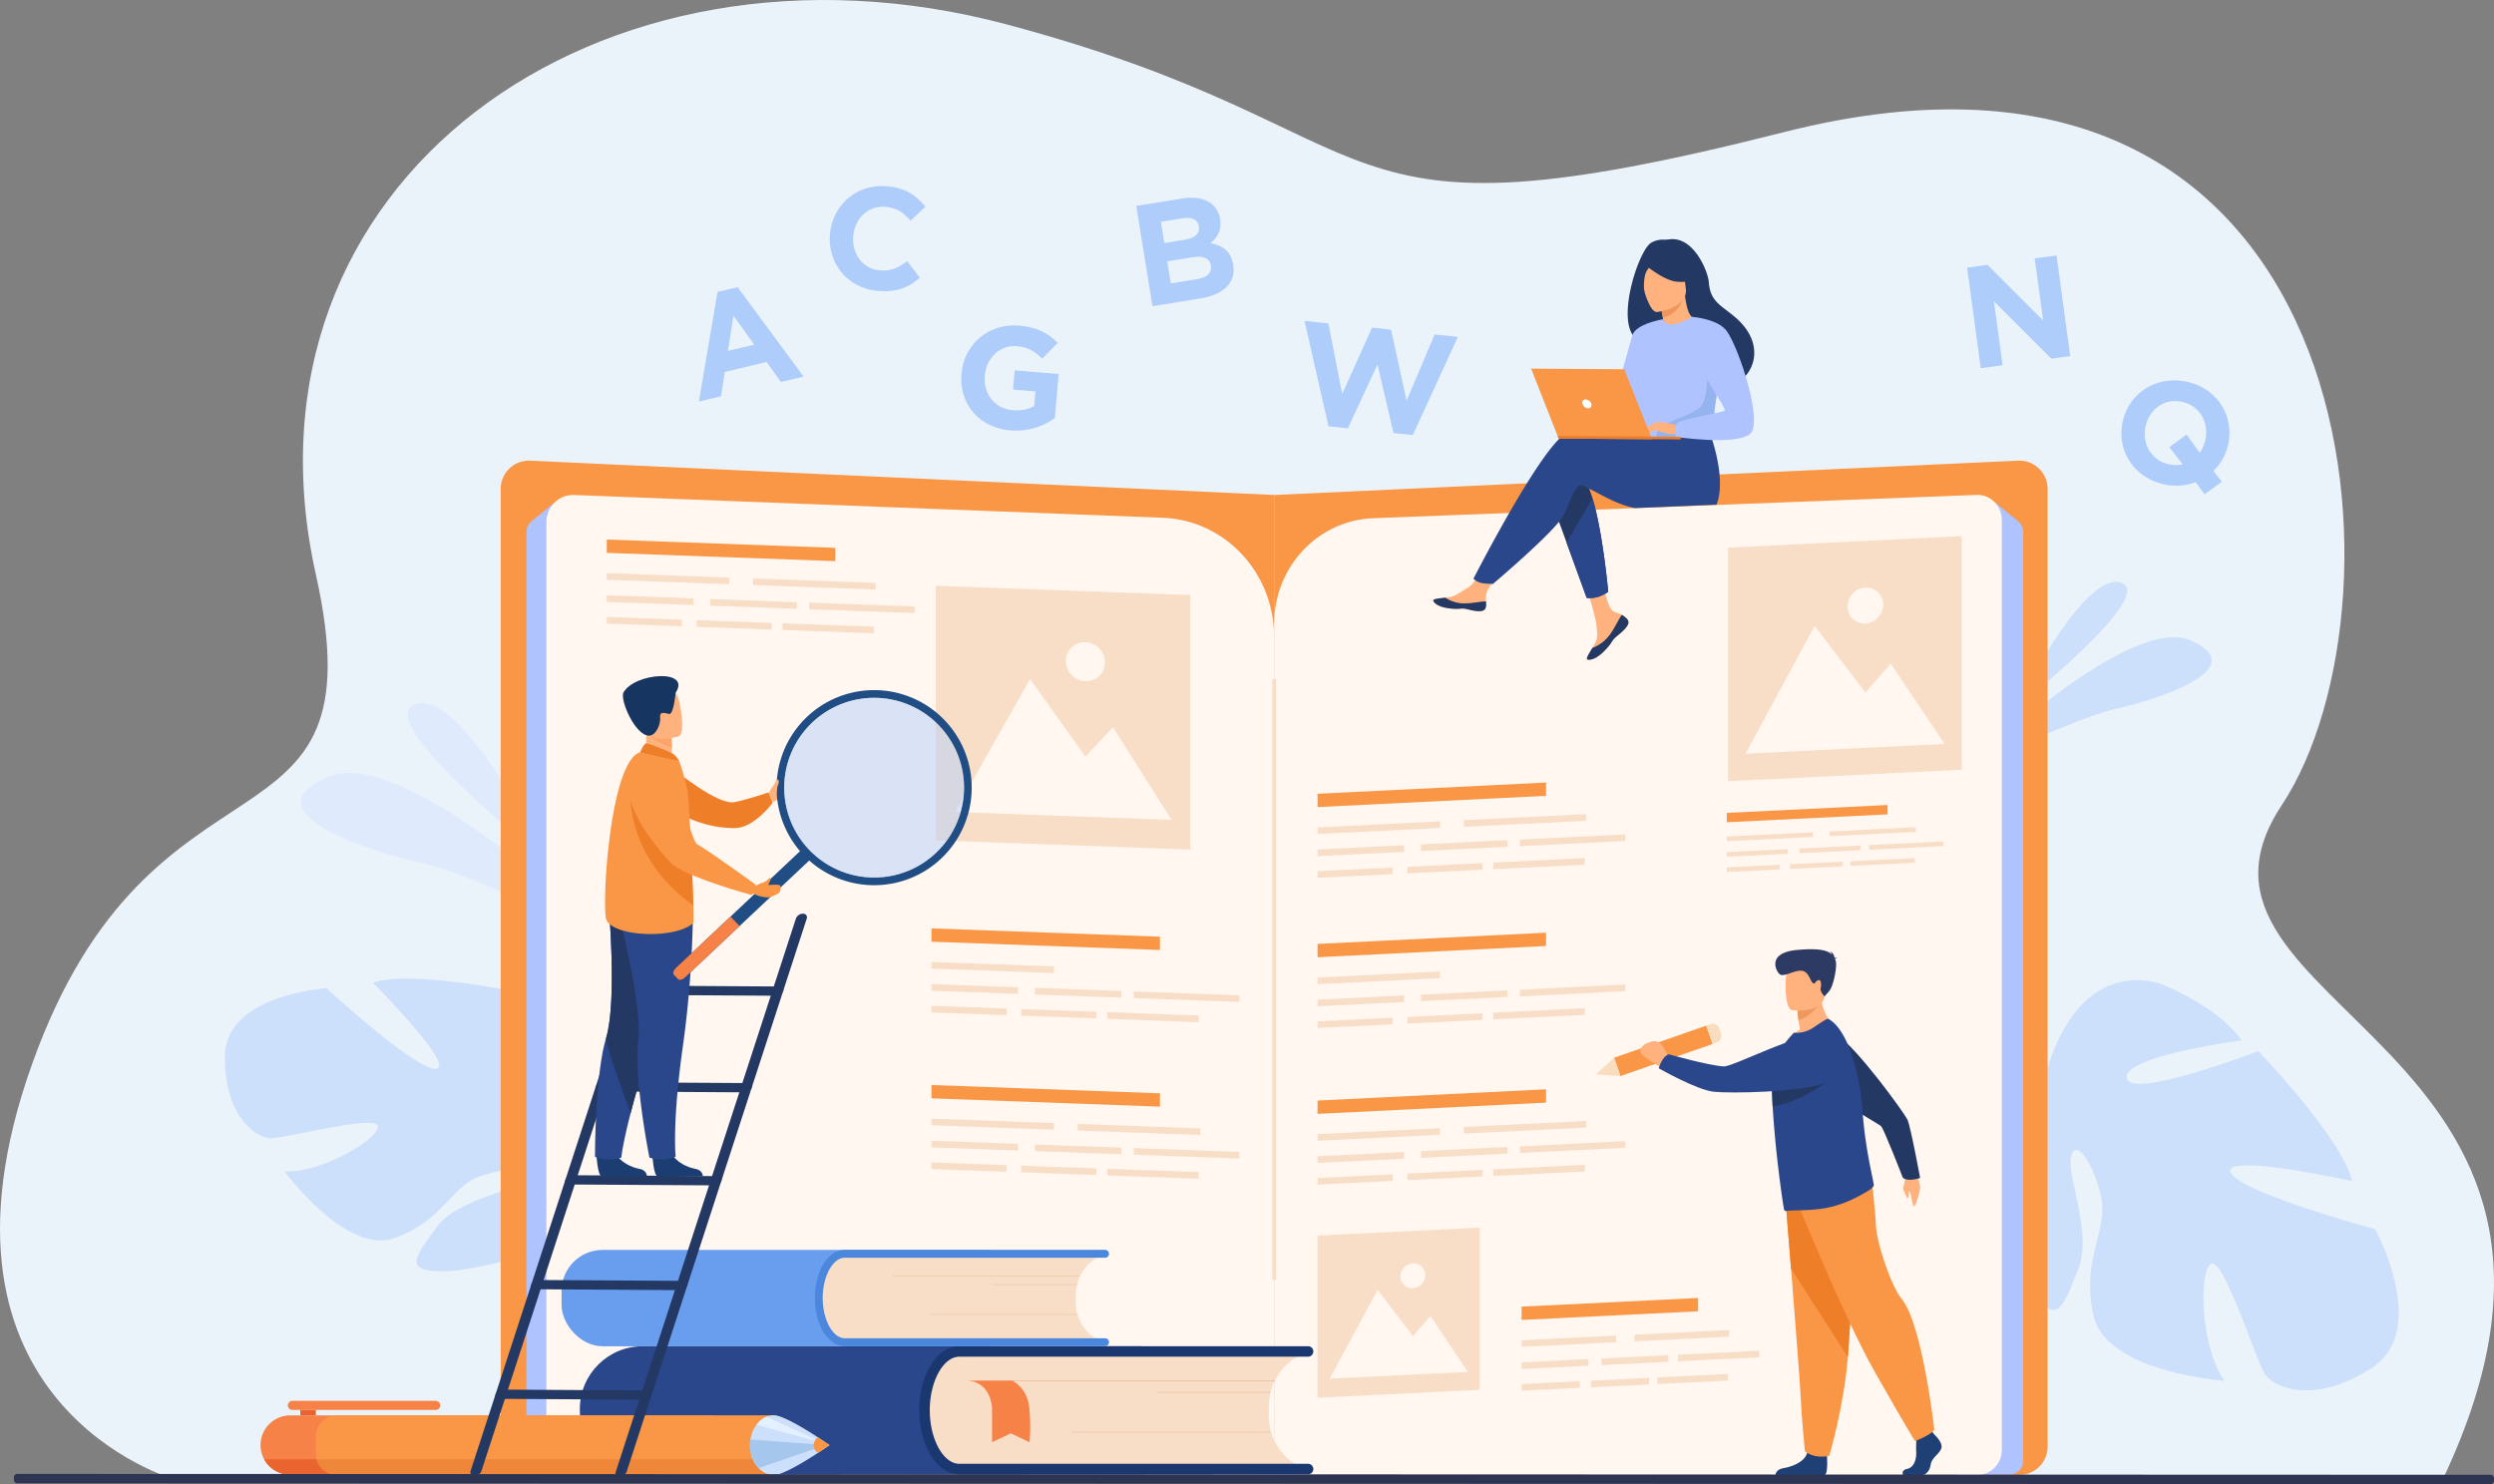 <svg id="_лой_1" data-name="‘лой_1" xmlns="http://www.w3.org/2000/svg" viewBox="0 0 2815.91 1676.18"><rect x="0" y="0" width="2815.91" height="1676.18" fill="#808080" stroke="none"/><defs><style>.cls-1{fill:#ebf3fa;}.cls-2{fill:#cde0fb;}.cls-3{fill:#dfebfd;}.cls-4{fill:#f99746;}.cls-5{fill:#aec3ff;}.cls-6{fill:#fff7f0;}.cls-7{fill:#f9dec7;}.cls-8{fill:#ffb27d;}.cls-9{fill:#233862;}.cls-10{fill:#2b478b;}.cls-11{fill:#ed975d;}.cls-12{fill:#95b3ef;}.cls-13{fill:#ed7d2b;}.cls-14{fill:#fff;}.cls-15{fill:#1b3770;}.cls-16{fill:#e8c2a3;}.cls-17{fill:#f78248;}.cls-18{fill:#699dee;}.cls-19{fill:#4b87dd;}.cls-20{fill:#f9ddbf;}.cls-21{fill:#1f4075;}.cls-22{fill:#ef7e29;}.cls-23{fill:#ed985f;}.cls-24{fill:#2c3a64;}.cls-25{fill:#afcdfb;}.cls-26{fill:#ea642f;}.cls-27{fill:#ef873a;}.cls-28{fill:#a6c7ed;}.cls-29{fill:#e3f0ff;}.cls-30{fill:#1c3d72;}.cls-31{fill:#fca56b;}.cls-32{fill:#163560;}.cls-33{fill:#1f4d84;}.cls-34{opacity:0.5;}.cls-35{fill:#b3cff9;}.cls-36{fill:#2e3552;}</style></defs><path class="cls-1" d="M372.25,1818.62s-297.42-83.85-161-467.8S607,1132.51,532.06,796.72C433.21,353.94,851.8,52.83,1312,175.47s336.86,259,877.67,121.67c659.3-167.35,714.91,528.91,562,760.18s417.4,264.62,181.84,761.3Z" transform="translate(-175.43 -147.92)"/><path class="cls-2" d="M2451.25,947.59s76.2-155.38,118.82-141.59S2451.25,947.59,2451.25,947.59Z" transform="translate(-175.43 -147.92)"/><path class="cls-2" d="M2396.44,1017.88S2579,839,2649.93,871.58s-43.24,67.63-86.79,77.16S2396.44,1017.88,2396.44,1017.88Z" transform="translate(-175.43 -147.92)"/><path class="cls-2" d="M2853.92,1692.36c65.21-42.84,3.27-156.28,3.27-156.28s-152.12-40.95-162.92-63.82,136.89,9.61,136.89,9.61c-10.68-47.68-105.94-146.89-105.94-146.89s-143.67,55.34-148.5,30.51S2706.43,1323,2706.43,1323c-28.08-40.32-93.95-65-93.95-65-102.09-24.32-128.05,108-128.05,108s-50.2,18.11-118.61,5.86h0s-13.05-3.55-33.66-4.75l4,12.2c3.6-.08,7.12,0,10.55.2a.07.07,0,0,1,.06,0h.15c2.16.22,5.23.54,9,1h0c8.52,1.33,14.73,2.08,19.14,2.4h0c26.55,3.66,61.65,10,71.42,18.64a25.2,25.2,0,0,1,4.74-4.45l-4.74,4.45c-37.88,35.53-11.13,142.34,19.86,196.57s39.08,23.52,55.43-16.51-12.16-103.34-8.08-126.14,23.81,2.1,33.53,41.84-22.68,71.83-8.12,136.41,148,73.67,148,73.67c-27.59-38.84-29.15-124.19-15.22-132.05s50.07,107.42,60.41,123.84S2788.71,1735.2,2853.92,1692.36Z" transform="translate(-175.43 -147.92)"/><path class="cls-3" d="M794.45,1121.63s-96.12-196-149.87-178.58S794.45,1121.63,794.45,1121.63Z" transform="translate(-175.43 -147.92)"/><path class="cls-3" d="M863.57,1210.3S633.33,984.62,543.86,1025.77s54.54,85.29,109.46,97.31S863.57,1210.3,863.57,1210.3Z" transform="translate(-175.43 -147.92)"/><path class="cls-2" d="M429.48,1339.86C430.66,1271.29,544,1264,544,1264s101.9,93.76,124,91-71.47-97.17-71.47-97.17c40.44-14.48,158.91,9.67,158.91,9.67s26.39,132.74,47.11,124.66-29.37-116.33-29.37-116.33c43.16,1.91,92.41,39.26,92.41,39.26,66,64.41-20.08,145.88-20.08,145.88s10.14,45.8,51.38,90.86h0s8.76,8,19.34,22.77l-10.94,2.76c-1.63-2.7-3.33-5.29-5.11-7.74l0,0a.76.76,0,0,1-.08-.11c-1.18-1.5-2.86-3.63-4.94-6.22h0c-5-5.7-8.47-10-10.78-13.09l0,0c-15.19-18-147.91,30.85-202.76,33.31s-35.83-18-13.78-48.94,82.48-39.51,97.5-53.26-12.74-16.7-46.84-5.25-42.7,50.61-97.51,70.13-124.26-75.32-124.26-75.32c41.81,2.25,106-36.69,105.25-50.74s-103.33,13.28-120.39,13.32S428.29,1408.43,429.48,1339.86Z" transform="translate(-175.43 -147.92)"/><path class="cls-4" d="M1582.19,1813.67H772.58a31.88,31.88,0,0,1-31.84-31.93V700.1a31.89,31.89,0,0,1,33-31.91L1614,706.94v1074.8A31.88,31.88,0,0,1,1582.19,1813.67Z" transform="translate(-175.43 -147.92)"/><path class="cls-4" d="M1645.88,1813.67h809.6a31.89,31.89,0,0,0,31.85-31.93V700.1a31.9,31.9,0,0,0-33-31.91L1614,706.94v1074.8A31.89,31.89,0,0,0,1645.88,1813.67Z" transform="translate(-175.43 -147.92)"/><path class="cls-5" d="M802,715.11l-26.25,21.33a16,16,0,0,0-5.87,12.44V1797.5a15.71,15.71,0,0,0,15.53,15.89H850.8a15.73,15.73,0,0,0,15.5-16.85Z" transform="translate(-175.43 -147.92)"/><path class="cls-5" d="M2427.62,715.11l26.25,21.33a16,16,0,0,1,5.88,12.44V1797.5a15.71,15.71,0,0,1-15.53,15.89h-65.36a15.74,15.74,0,0,1-15.5-16.85Z" transform="translate(-175.43 -147.92)"/><path class="cls-6" d="M1584.07,1813.67H822.33c-16.54,0-30-13.81-30-30.85V737.8c0-17.5,14.11-31.49,31.09-30.83l664.89,25.69C1558.51,735.37,1614,794.73,1614,867v915.8C1614,1799.86,1600.62,1813.67,1584.07,1813.67Z" transform="translate(-175.43 -147.92)"/><path class="cls-6" d="M1641.53,1813.67h766.66c15.19,0,27.5-12.67,27.5-28.31V735.16c0-16-13-28.89-28.53-28.29L1725.6,733.21c-62.28,2.41-111.57,55.1-111.57,119.27v932.88C1614,1801,1626.34,1813.67,1641.53,1813.67Z" transform="translate(-175.43 -147.92)"/><rect class="cls-7" x="1436.54" y="767.02" width="4.13" height="678.56"/><path class="cls-8" d="M2012.69,847.21a5.45,5.45,0,0,1,.94,5.85s0,0,0,0c-1.44,3.89-6.12,8.2-11.57,12.51-.69.56-1.31,1.06-1.85,1.52l-.42.37-.32.29c-5.07,4.61-3.18,5.69-12.32,15.07-10.41,10.68-17.53,10.82-19.55,9.83-1.7-.85,1.82-6.53,5.72-12.91.19-.31.37-.62.57-.93.52-.85,1-1.71,1.55-2.57,4.57-7.68,3.44-11.31,2.45-22.8-.81-9.34-14.15-52.24-14.15-52.24l19.83-3.27s5.73,34.13,12.26,39.42c3.5,2.82,7.43,2.89,10.8,5l.69.45A25.89,25.89,0,0,1,2012.69,847.21Z" transform="translate(-175.43 -147.92)"/><path class="cls-9" d="M2012.69,847.21a5.45,5.45,0,0,1,.94,5.85s0,0,0,0c-1.75,3.88-6.32,8.18-11.58,12.47-.69.56-1.3,1.08-1.84,1.56l-.42.37-.32.29c-5.07,4.61-3.18,5.69-12.32,15.07-10.41,10.68-17.53,10.82-19.55,9.83-1.7-.85,1.82-6.53,5.72-12.91a44.05,44.05,0,0,0,18.52-13.45c6.28-7.9,10.51-18.07,14.79-24l.69.45A25.89,25.89,0,0,1,2012.69,847.21Z" transform="translate(-175.43 -147.92)"/><path class="cls-8" d="M1853.05,833.71c-1.27,6.1-10,5-19.7,2.57s-7.43.4-21.27-1.23-18-6.83-18.42-8.89c-.37-1.83,6.48-2.43,13.84-3.23.92-.09,1.85-.2,2.78-.31,8.3-1,14.41-6.29,22-10.63,7.17-4.11,17.94-21,17.94-21l19,1.64s-10.08,15.08-14,21.64c-2.3,3.86-2.22,9-2,12.94A24.42,24.42,0,0,1,1853.05,833.71Z" transform="translate(-175.43 -147.92)"/><path class="cls-9" d="M1833.35,836.28c-9.72-2.44-7.43.4-21.27-1.23s-18-6.83-18.42-8.89c-.37-1.83,6.48-2.43,13.84-3.23l.06.15a39.1,39.1,0,0,0,19.81,6.31c9.4.29,19.38-2.33,25.87-2.18a24.42,24.42,0,0,1-.19,6.5C1851.78,839.81,1843.07,838.73,1833.35,836.28Z" transform="translate(-175.43 -147.92)"/><path class="cls-9" d="M1991.22,816.46s-1.32.86-3.3,1.95a43.55,43.55,0,0,1-8.66,3.77,34.8,34.8,0,0,1-8.91,1.16,33.74,33.74,0,0,1-3.42-.12l-22.76-62.6-4.11-11.31-4.38-12-1.52-4.19-7.41-20.38s18.11-46.45,36.58-24.31a44.8,44.8,0,0,1,6.33,11.44c1.35,3.29,2.63,7,3.85,11,.91,3,1.8,6.2,2.65,9.51,2.3,9,4.34,19,6.12,29C1988.22,782.69,1991.22,816.46,1991.22,816.46Z" transform="translate(-175.43 -147.92)"/><path class="cls-10" d="M2113.53,717.9l-92.29,3.88c-20.22-4.18-37.28-14.88-48.88-20.62l-2.7-1.34c-4-2-6.68-3.3-7.8-3.54-7-1.46-10.63,10-16.58,24.05-1.22,2.87-2.52,5.83-4,8.83a45.06,45.06,0,0,1-5.63,8.1c-.49.59-1,1.19-1.52,1.81-20.43,23.86-73,68.28-73,68.28l-1.62,0c-3.21-.06-10.38-.35-13.81-1.67a21.12,21.12,0,0,1-4.48-2.32,10.13,10.13,0,0,1-2.13-1.92s62.92-123,95.5-156.53h0c.47-.49.93-1,1.4-1.39,3.55-3.48,6.71-5.78,9.34-6.6,11.1-3.5,82.9.4,82.9.4l2.29-3.73,3.84-.27.66,0,3.19-.24h0l4.42-.31,6.56-.46L2067,631l2.85-.2,32.81-2.34s1.49,3.38,3.52,9c.79,2.19,1.65,4.7,2.54,7.49C2114.54,663.22,2122.12,696.17,2113.53,717.9Z" transform="translate(-175.43 -147.92)"/><path class="cls-9" d="M2134.52,506.15c-16.4-14-28.09-17.46-29.72-39.62-.88-12-17-51.81-44.34-48.33a41.86,41.86,0,0,1-6.89.4,25.51,25.51,0,0,0-13.88,3.49c-13.15,7.69-37.37,78.89-21,103.9a18.15,18.15,0,0,0,13,8.38l2.1,1.18h0c2.94,1.65,6.17,3.46,9.58,5.4,19.3,10.88,44.57,25.27,57.52,32.54h0l2.21,1.25,3.77,2.09c1.51.83,2.4,1.29,2.47,1.29a56,56,0,0,0,8,2.26c6.51,1.35,15.63,2.11,22-2a34.87,34.87,0,0,0,7-6C2159.4,557.62,2162.86,530.33,2134.52,506.15Z" transform="translate(-175.43 -147.92)"/><path class="cls-8" d="M2053.26,522.49c-.12.07,12.59,4.51,21.13.8,8-3.48,14.19-16.62,14.07-16.63-3.64-.19-7.62-3.41-10.55-24.33l-1.56.54-26.15,9.21s1.83,8.38,3,16.36C2054.18,515.14,2054.69,521.56,2053.26,522.49Z" transform="translate(-175.43 -147.92)"/><path class="cls-11" d="M2050.2,492.08s1.11,5.87,2.66,14.27c15-2.59,21.33-15.39,23.49-23.48Z" transform="translate(-175.43 -147.92)"/><path class="cls-8" d="M2046.26,500.36s35.72-4.54,32.55-26.75-.69-37.74-23.63-35.78-26.16,11.06-26.91,18.73S2036.88,501,2046.26,500.36Z" transform="translate(-175.43 -147.92)"/><path class="cls-9" d="M2029.66,444.41s22.71,19.85,38.24,21.55,21.45-3.25,21.45-3.25a60.75,60.75,0,0,1-14.53-20,10.93,10.93,0,0,0-9-6.5C2054.76,435.18,2033.73,434.59,2029.66,444.41Z" transform="translate(-175.43 -147.92)"/><path class="cls-9" d="M2044,442.75s-7.7,7.33-10.15,12.8c-2.36,5.27-3.14,17.92-1.33,23,0,0-11.75-23.24-4.92-34.45C2034.79,432.18,2044,442.75,2044,442.75Z" transform="translate(-175.43 -147.92)"/><path class="cls-5" d="M2022.83,574.86c.57,72.26-.11,57.16,7.75,64.07,1.89,1.67,7.24,2.69,14.28,3.2,22.14,1.63,61.12-1.75,62.63-5.83,5.21-14.13,1.63-18.56,6.05-40.22.46-2.3,1-4.8,1.69-7.51,3.66-14.87,7.16-19.92-5.29-43.94-11.28-21.76-23-39.44-24.11-38.81-30.3,17.7-32.63,2.63-32.63,2.63S2022.55,539.61,2022.83,574.86Z" transform="translate(-175.43 -147.92)"/><path class="cls-10" d="M1991.22,816.46s-1.32.86-3.3,1.95a43.55,43.55,0,0,1-8.66,3.77,34.8,34.8,0,0,1-8.91,1.16,33.74,33.74,0,0,1-3.42-.12l-22.76-62.6,6.67-11.31,17.07-29,5.6-9.51c.91,3,1.8,6.2,2.65,9.51,2.3,9,4.34,19,6.12,29C1988.22,782.69,1991.22,816.46,1991.22,816.46Z" transform="translate(-175.43 -147.92)"/><path class="cls-5" d="M2053.2,508.44s-31.09,5.05-34.83,18.39l-25.75,91.78s15.76,2.95,23.11-4.29,25.85-67.48,25.85-67.48Z" transform="translate(-175.43 -147.92)"/><path class="cls-12" d="M2044.86,642.13c22.14,1.63,61.12-1.75,62.63-5.83,5.21-14.13,1.63-18.56,6.05-40.22l-10.48-30.17s1.53,33.53-8.41,42.27-40.58,16.73-45.44,24.06A26.92,26.92,0,0,0,2044.86,642.13Z" transform="translate(-175.43 -147.92)"/><path class="cls-8" d="M2070.34,628.22s-21.82-5-25.36-3.11-12.21,8.92-13.31,11.37,7.87-1.81,10.78-2.57c1.88-.49,6.82,1.27,9.27,2.1,10.29,3.51,16.62,1.79,16.62,1.79Z" transform="translate(-175.43 -147.92)"/><path class="cls-5" d="M2085.85,505.8s29.33,2,39.39,16.26c14.16,20.05,41.94,105.26,25.6,116.49-18.41,12.64-83.37,2.75-83.37,2.75s-2.09-10.13,1-15,52-12.43,54.31-14.68-27.92-44.23-27.87-51S2085.85,505.8,2085.85,505.8Z" transform="translate(-175.43 -147.92)"/><path class="cls-8" d="M2043.88,631.19s-4.62,5.87-6.13,6.57a4.54,4.54,0,0,1-2.48.51l3.13-5.53Z" transform="translate(-175.43 -147.92)"/><path class="cls-8" d="M2045,625.11l-13.36,6.37a2.38,2.38,0,0,0,2.2.87,31.5,31.5,0,0,0,5.78-1.54Z" transform="translate(-175.43 -147.92)"/><polygon class="cls-4" points="1865.17 496.07 1759.84 495.33 1728.71 416.31 1833.88 417.06 1865.17 496.07"/><polygon class="cls-13" points="1758.63 492.25 1897.72 493.23 1897.69 496.3 1759.84 495.33 1758.63 492.25"/><path class="cls-14" d="M1962.13,604.05c-.77-2.78.85-5,3.62-5a7.19,7.19,0,0,1,6.42,5.06c.77,2.77-.85,5-3.62,5A7.2,7.2,0,0,1,1962.13,604.05Z" transform="translate(-175.43 -147.92)"/><rect class="cls-10" x="830.12" y="1668.4" width="703.87" height="144.58" rx="70.81" transform="translate(2188.69 3333.46) rotate(-180)"/><path class="cls-7" d="M1219.58,1721.46l-.5,31.59a50.61,50.61,0,0,0,49.8,51.42l373.68,6,.11-6.29a64.41,64.41,0,0,1-34.72-58.21l.18-11.12a64.4,64.4,0,0,1,36.55-57.07v-.13l-373.69-6A50.63,50.63,0,0,0,1219.58,1721.46Z" transform="translate(-175.43 -147.92)"/><path class="cls-15" d="M1652.35,1813H1258.67c-25.39,0-45.28-31.78-45.28-72.34s19.89-72.33,45.28-72.33h393.68a5.92,5.92,0,0,1,0,11.84H1258.67c-18.13,0-33.45,27.7-33.45,60.49s15.32,60.5,33.45,60.5h393.68a5.92,5.92,0,1,1,0,11.84Z" transform="translate(-175.43 -147.92)"/><rect class="cls-16" x="1100.81" y="1558.9" width="338.55" height="0.93"/><rect class="cls-16" x="1306.03" y="1572.1" width="128.52" height="0.85"/><rect class="cls-16" x="1210.35" y="1617" width="224.2" height="0.85"/><path class="cls-17" d="M1318.28,1707.29s17.37,7.27,19.44,31.81,0,37.61,0,37.61l-21-10-21.17,10v-38.36s-.78-31.06-29.67-31.06Z" transform="translate(-175.43 -147.92)"/><rect class="cls-18" x="809.51" y="1559.58" width="525.3" height="108.83" rx="46.35" transform="translate(1968.88 3080.06) rotate(180)"/><path class="cls-7" d="M1100.16,1599.46l-.38,23.75a37.94,37.94,0,0,0,37.17,38.65l278.88,4.48.08-4.73a48.45,48.45,0,0,1-25.91-43.75l.13-8.36a48.45,48.45,0,0,1,27.28-42.9v-.09L1138.54,1562A37.91,37.91,0,0,0,1100.16,1599.46Z" transform="translate(-175.43 -147.92)"/><path class="cls-19" d="M1423.13,1668.25h-293.8c-18.95,0-33.8-23.88-33.8-54.37s14.85-54.38,33.8-54.38h293.8a4.45,4.45,0,0,1,0,8.9h-293.8c-13.53,0-25,20.83-25,45.48s11.43,45.47,25,45.47h293.8a4.45,4.45,0,0,1,0,8.9Z" transform="translate(-175.43 -147.92)"/><rect class="cls-16" x="1007.53" y="1440.56" width="212.14" height="0.64"/><rect class="cls-16" x="1120.17" y="1450.46" width="95.92" height="0.64"/><rect class="cls-16" x="1048.76" y="1484.21" width="167.32" height="0.64"/><path class="cls-8" d="M2338.5,1469.35s5.41,16.64,4.94,20.45-3.86,16.82-6.28,20.15-3.62-13.57-5.54-16.11-.39,6.36-1.74,7.19-4.18-6.55-5.39-9.15,3-12.19,3-18.88S2338.5,1469.35,2338.5,1469.35Z" transform="translate(-175.43 -147.92)"/><path class="cls-9" d="M2211.38,1337.11c-1.5-19.09,19.24-32.17,35.61-22.24.34.2.67.41,1,.62,24.51,15.78,77.4,89.4,81,96.77s14.38,66,14.38,66-13.27,4.86-19.48-.18c0,0-21.53-55.65-24.72-58.43s-86.12-49.32-86.83-66.76C2212.19,1348.32,2211.82,1342.78,2211.38,1337.11Z" transform="translate(-175.43 -147.92)"/><rect class="cls-4" x="2042.61" y="1279.66" width="21.93" height="110.31" transform="translate(1292.77 3565.17) rotate(-109.2)"/><polygon class="cls-20" points="1801.85 1213.45 1829.67 1215.38 1822.46 1194.67 1801.85 1213.45"/><path class="cls-20" d="M2100.75,1308.15h21.93a0,0,0,0,1,0,0v5.55a7.27,7.27,0,0,1-7.27,7.27h-6.93a7.72,7.72,0,0,1-7.72-7.72v-5.1A0,0,0,0,1,2100.75,1308.15Z" transform="translate(1389.14 3593.18) rotate(-109.2)"/><path class="cls-21" d="M2359.39,1768s9.88,9,8,15.43-10.85,10.68-12.05,18.51-6,12.1-10.37,12.1h-20.68s-3.2-5.51,4.52-7.17,10.62-10.86,10.14-19.41a149.47,149.47,0,0,1,.72-19.94l16.39-3.79Z" transform="translate(-175.43 -147.92)"/><path class="cls-21" d="M2238.14,1791.36s1.77,20.52-2.57,22.66l-55.53-.12s0-6.4,8.92-7.83,24.59-6.64,27.24-18.27S2238.14,1791.36,2238.14,1791.36Z" transform="translate(-175.43 -147.92)"/><path class="cls-4" d="M2191.26,1501.41s2.93,36,6.37,79.23c4.68,58.75,10.3,130.91,10.86,144.59,1,23.74,4.82,61.71,4.82,61.71s9.16,9,27.48,5.22c0,0,16.33-54.21,21-111.57l.21-2.83c4.34-58.39,11.09-181.34,11.09-181.34Z" transform="translate(-175.43 -147.92)"/><path class="cls-22" d="M2191.26,1501.41s2.93,36,6.37,79.23l64.16,99.95.21-2.83c4.34-58.39,11.09-181.34,11.09-181.34Z" transform="translate(-175.43 -147.92)"/><path class="cls-4" d="M2204.63,1505.68s52.79,130.3,87.5,191.54,45.56,78.33,45.56,78.33,19.89-7.84,21.7-13.18c0,0-13.28-118.22-36.52-147-13.14-16.28-28.57-65.15-29.29-82.24s-4.7-50.91-4.7-50.91Z" transform="translate(-175.43 -147.92)"/><path class="cls-8" d="M2250.15,1310.21s-35.37,17.94-56.08,12a48.51,48.51,0,0,1,13.71-11.43c-.79-4.12-1.42-7.69-1.8-10.73a97.63,97.63,0,0,1-1.08-11l13.56-11.11,12.86-10.63C2230.87,1296.48,2250.15,1310.21,2250.15,1310.21Z" transform="translate(-175.43 -147.92)"/><path class="cls-10" d="M2285.28,1492.49c-14.28,8.65-27.8,15.14-43.62,18.79-18.66,4.43-41.6,3.12-49.27,4.29a3.2,3.2,0,0,1-2.24-.56c-.6-.31-4-23.08-7.38-51.81-.15-1.15-.31-2.32-.37-3.49l-.05-.39c-1.32-11.23-2.48-23-3.48-34.86-.82-9.2-1.49-18.3-2-26.85-.59-10.69-.83-20.52-.59-28.6.11-3.69.32-7,.65-9.9,2-16.78,10-28.77,17.57-37.7l6.25-7.12a34.29,34.29,0,0,0,21.64-5.52c7.64-5,15.91-11,17.47-10.08,11.71,6.4,21.2,23.55,28,45.47a250.63,250.63,0,0,1,8.82,42.09c.61,4.71,1.14,9.53,1.54,14.34.08.89.14,1.78.21,2.65.92,13.14,2.42,25.46,4.08,36.45,2.24,14.83,4.79,27.26,6.59,36,.9,4.45,1.59,7.89,2,10.36C2291.51,1488.21,2287.2,1491.29,2285.28,1492.49Z" transform="translate(-175.43 -147.92)"/><path class="cls-23" d="M2231.78,1278.44s-8.7,16.63-25.8,21.57a97.63,97.63,0,0,1-1.08-11l13.56-11.11Z" transform="translate(-175.43 -147.92)"/><path class="cls-8" d="M2198.6,1288.69s34.18,4.89,37-16.11,9.07-34.52-12.63-38.54-27,3.46-29.68,10.25S2189.79,1286.87,2198.6,1288.69Z" transform="translate(-175.43 -147.92)"/><path class="cls-24" d="M2247.13,1231.05c.3-.36,1-.66,2.59-.78a6.34,6.34,0,0,0-3-.77c-.38-2.2-1.63-6.09-5.45-7a4.76,4.76,0,0,1,2.38,3.39c-4.49-4.43-14-7.54-40.05-5-34.35,3.4-22.58,25.21-18.07,27.74s15.58-4.88,23.89-4.39,10.13,12.46,13,14,1.68-1.3,5.45-3.1,4.27,4.51,3.25,8.64,4.32,9.43,4.32,9.43l5.18-5.8c5.17-5.8,9.68-30,7.17-35.12Z" transform="translate(-175.43 -147.92)"/><path class="cls-9" d="M2236.27,1370.88s-28.81,21.93-59.36,26.73c-.59-10.69-.83-20.52-.59-28.6Z" transform="translate(-175.43 -147.92)"/><path class="cls-8" d="M2059.3,1342.59c-.45-.49-6.33-20.13-16.49-18.7-6.63.93-17.46,4.77-14.59,13.51,1.14,3.43,21.34,15.26,21.34,15.26Z" transform="translate(-175.43 -147.92)"/><path class="cls-10" d="M2239.84,1328.52c16.43,9.83,15.1,34.31-2.48,41.91l-1.08.45c-27.06,10.86-107.56,12.06-125.83,10.06-19.81-2.17-62.18-26.51-62.18-26.51s3.73-13.64,11.43-15.78c0,0,44.76,12.68,62,13.67,10.88.62,90.07-41.67,104.71-32.15C2230.23,1322.69,2235,1325.6,2239.84,1328.52Z" transform="translate(-175.43 -147.92)"/><polygon class="cls-7" points="1670.76 1569.61 1487.62 1578.61 1487.62 1395.47 1670.76 1386.47 1670.76 1569.61"/><polygon class="cls-6" points="1501.38 1557.01 1555.47 1456.83 1595.25 1509.13 1615.11 1486.44 1657.2 1549.36 1501.38 1557.01"/><path class="cls-6" d="M1756.68,1589.49a14.86,14.86,0,0,1,14-14.69,13.2,13.2,0,0,1,14,13.31,14.87,14.87,0,0,1-14,14.69A13.2,13.2,0,0,1,1756.68,1589.49Z" transform="translate(-175.43 -147.92)"/><polygon class="cls-7" points="2214.98 869.34 1951.14 882.31 1951.14 618.47 2214.98 605.5 2214.98 869.34"/><polygon class="cls-6" points="1970.95 851.2 2048.89 706.86 2106.19 782.21 2134.8 749.52 2195.44 840.16 1970.95 851.2"/><path class="cls-6" d="M2261.45,832.79a21.42,21.42,0,0,1,20.17-21.16,19,19,0,0,1,20.17,19.18A21.41,21.41,0,0,1,2281.62,852,19,19,0,0,1,2261.45,832.79Z" transform="translate(-175.43 -147.92)"/><polygon class="cls-4" points="1745.62 1068.41 1487.62 1081.09 1487.62 1066.06 1745.62 1053.38 1745.62 1068.41"/><polygon class="cls-7" points="1625.94 1104.71 1487.62 1111.51 1487.62 1103.99 1625.94 1097.19 1625.94 1104.71"/><polygon class="cls-7" points="1585.4 1131.7 1487.62 1136.51 1487.62 1128.99 1585.4 1124.19 1585.4 1131.7"/><polygon class="cls-7" points="1702.15 1125.96 1604.38 1130.77 1604.38 1123.25 1702.15 1118.45 1702.15 1125.96"/><polygon class="cls-7" points="1835.22 1119.42 1716.09 1125.28 1716.09 1117.76 1835.22 1111.91 1835.22 1119.42"/><polygon class="cls-7" points="1572.51 1156.82 1487.62 1160.99 1487.62 1153.48 1572.51 1149.31 1572.51 1156.82"/><polygon class="cls-7" points="1673.87 1151.84 1588.99 1156.01 1588.99 1148.5 1673.87 1144.33 1673.87 1151.84"/><polygon class="cls-7" points="1789.39 1146.16 1685.96 1151.24 1685.96 1143.73 1789.39 1138.65 1789.39 1146.16"/><polygon class="cls-4" points="1745.62 898.82 1487.62 911.5 1487.62 896.48 1745.62 883.8 1745.62 898.82"/><polygon class="cls-7" points="1625.94 935.13 1487.62 941.92 1487.62 934.41 1625.94 927.61 1625.94 935.13"/><polygon class="cls-7" points="1791.11 927.01 1652.79 933.8 1652.79 926.29 1791.11 919.49 1791.11 927.01"/><polygon class="cls-7" points="1585.4 962.12 1487.62 966.92 1487.62 959.41 1585.4 954.6 1585.4 962.12"/><polygon class="cls-7" points="1702.15 956.38 1604.38 961.18 1604.38 953.67 1702.15 948.87 1702.15 956.38"/><polygon class="cls-7" points="1835.22 949.84 1716.09 955.69 1716.09 948.18 1835.22 942.33 1835.22 949.84"/><polygon class="cls-7" points="1572.51 987.24 1487.62 991.41 1487.62 983.9 1572.51 979.72 1572.51 987.24"/><polygon class="cls-7" points="1673.87 982.26 1588.99 986.43 1588.99 978.91 1673.87 974.74 1673.87 982.26"/><polygon class="cls-7" points="1789.39 976.58 1685.96 981.66 1685.96 974.15 1789.39 969.07 1789.39 976.58"/><polygon class="cls-4" points="2131.15 919.74 1949.66 928.66 1949.66 918.09 2131.15 909.17 2131.15 919.74"/><polygon class="cls-7" points="2046.95 945.27 1949.66 950.05 1949.66 944.77 2046.95 939.99 2046.95 945.27"/><polygon class="cls-7" points="2163.14 939.56 2065.84 944.35 2065.84 939.06 2163.14 934.28 2163.14 939.56"/><polygon class="cls-7" points="2018.44 964.26 1949.66 967.64 1949.66 962.36 2018.44 958.98 2018.44 964.26"/><polygon class="cls-7" points="2100.57 960.23 2031.79 963.61 2031.79 958.32 2100.57 954.94 2100.57 960.23"/><polygon class="cls-7" points="2194.18 955.63 2110.37 959.74 2110.37 954.46 2194.18 950.34 2194.18 955.63"/><polygon class="cls-7" points="2009.37 981.93 1949.66 984.87 1949.66 979.58 2009.37 976.65 2009.37 981.93"/><polygon class="cls-7" points="2080.67 978.43 2020.96 981.36 2020.96 976.08 2080.67 973.14 2080.67 978.43"/><polygon class="cls-7" points="2161.94 974.43 2089.18 978.01 2089.18 972.73 2161.94 969.15 2161.94 974.43"/><polygon class="cls-4" points="1745.62 1245.31 1487.62 1257.99 1487.62 1242.96 1745.62 1230.28 1745.62 1245.31"/><polygon class="cls-7" points="1625.94 1281.61 1487.62 1288.41 1487.62 1280.89 1625.94 1274.09 1625.94 1281.61"/><polygon class="cls-7" points="1791.11 1273.49 1652.79 1280.29 1652.79 1272.78 1791.11 1265.98 1791.11 1273.49"/><polygon class="cls-7" points="1585.4 1308.6 1487.62 1313.41 1487.62 1305.89 1585.4 1301.09 1585.4 1308.6"/><polygon class="cls-7" points="1702.15 1302.86 1604.38 1307.67 1604.38 1300.15 1702.15 1295.35 1702.15 1302.86"/><polygon class="cls-7" points="1835.22 1296.32 1716.09 1302.18 1716.09 1294.66 1835.22 1288.81 1835.22 1296.32"/><polygon class="cls-7" points="1572.51 1333.72 1487.62 1337.89 1487.62 1330.38 1572.51 1326.21 1572.51 1333.72"/><polygon class="cls-7" points="1673.87 1328.74 1588.99 1332.91 1588.99 1325.4 1673.87 1321.23 1673.87 1328.74"/><polygon class="cls-7" points="1789.39 1323.06 1685.96 1328.15 1685.96 1320.63 1789.39 1315.55 1789.39 1323.06"/><polygon class="cls-4" points="1917.27 1480.95 1717.99 1490.75 1717.99 1475.72 1917.27 1465.93 1917.27 1480.95"/><polygon class="cls-7" points="1824.83 1515.92 1717.99 1521.17 1717.99 1513.65 1824.83 1508.4 1824.83 1515.92"/><polygon class="cls-7" points="1952.4 1509.65 1845.57 1514.9 1845.57 1507.38 1952.4 1502.13 1952.4 1509.65"/><polygon class="cls-7" points="1793.51 1542.46 1717.99 1546.17 1717.99 1538.65 1793.51 1534.94 1793.51 1542.46"/><polygon class="cls-7" points="1883.7 1538.02 1808.18 1541.74 1808.18 1534.22 1883.7 1530.51 1883.7 1538.02"/><polygon class="cls-7" points="1986.48 1532.97 1894.46 1537.5 1894.46 1529.98 1986.48 1525.46 1986.48 1532.97"/><polygon class="cls-7" points="1783.56 1567.43 1717.99 1570.66 1717.99 1563.14 1783.56 1559.92 1783.56 1567.43"/><polygon class="cls-7" points="1861.85 1563.59 1796.29 1566.81 1796.29 1559.29 1861.85 1556.07 1861.85 1563.59"/><polygon class="cls-7" points="1951.08 1559.2 1871.19 1563.13 1871.19 1555.61 1951.08 1551.69 1951.08 1559.2"/><polygon class="cls-7" points="1344.03 959.55 1056.53 949.11 1056.53 661.6 1344.03 672.04 1344.03 959.55"/><polygon class="cls-6" points="1078.12 917.05 1163.05 767.02 1225.49 854.46 1256.67 821.51 1322.74 925.93 1078.12 917.05"/><path class="cls-6" d="M1378.94,894.44a21,21,0,0,1,22-21.18,23,23,0,0,1,22,22.78,21,21,0,0,1-22,21.18A23,23,0,0,1,1378.94,894.44Z" transform="translate(-175.43 -147.92)"/><polygon class="cls-4" points="1309.68 1072.92 1051.69 1063.56 1051.69 1048.53 1309.68 1057.89 1309.68 1072.92"/><polygon class="cls-7" points="1190 1099 1051.69 1093.98 1051.69 1086.46 1190 1091.48 1190 1099"/><polygon class="cls-7" points="1149.46 1122.53 1051.69 1118.98 1051.69 1111.46 1149.46 1115.01 1149.46 1122.53"/><polygon class="cls-7" points="1266.22 1126.77 1168.44 1123.21 1168.44 1115.7 1266.22 1119.25 1266.22 1126.77"/><polygon class="cls-7" points="1399.29 1131.6 1280.15 1127.27 1280.15 1119.76 1399.29 1124.08 1399.29 1131.6"/><polygon class="cls-7" points="1136.57 1146.55 1051.69 1143.46 1051.69 1135.95 1136.57 1139.03 1136.57 1146.55"/><polygon class="cls-7" points="1237.93 1150.22 1153.05 1147.14 1153.05 1139.63 1237.93 1142.71 1237.93 1150.22"/><polygon class="cls-7" points="1353.46 1154.42 1250.03 1150.66 1250.03 1143.15 1353.46 1146.91 1353.46 1154.42"/><polygon class="cls-4" points="1309.68 1249.83 1051.69 1240.46 1051.69 1225.43 1309.68 1234.8 1309.68 1249.83"/><polygon class="cls-7" points="1190 1275.9 1051.69 1270.88 1051.69 1263.36 1190 1268.38 1190 1275.9"/><polygon class="cls-7" points="1355.17 1281.89 1216.86 1276.87 1216.86 1269.36 1355.17 1274.38 1355.17 1281.89"/><polygon class="cls-7" points="1149.46 1299.43 1051.69 1295.88 1051.69 1288.36 1149.46 1291.91 1149.46 1299.43"/><polygon class="cls-7" points="1266.22 1303.67 1168.44 1300.12 1168.44 1292.6 1266.22 1296.15 1266.22 1303.67"/><polygon class="cls-7" points="1399.29 1308.5 1280.15 1304.17 1280.15 1296.66 1399.29 1300.98 1399.29 1308.5"/><polygon class="cls-7" points="1136.57 1323.45 1051.69 1320.37 1051.69 1312.85 1136.57 1315.93 1136.57 1323.45"/><polygon class="cls-7" points="1237.93 1327.13 1153.05 1324.05 1153.05 1316.53 1237.93 1319.61 1237.93 1327.13"/><polygon class="cls-7" points="1353.46 1331.32 1250.03 1327.57 1250.03 1320.05 1353.46 1323.81 1353.46 1331.32"/><polygon class="cls-4" points="943.1 633.76 685.1 624.39 685.1 609.36 943.1 618.73 943.1 633.76"/><polygon class="cls-7" points="823.42 659.83 685.1 654.81 685.1 647.3 823.42 652.32 823.42 659.83"/><polygon class="cls-7" points="988.58 665.83 850.27 660.81 850.27 653.29 988.58 658.31 988.58 665.83"/><polygon class="cls-7" points="782.88 683.36 685.1 679.81 685.1 672.3 782.88 675.85 782.88 683.36"/><polygon class="cls-7" points="899.63 687.6 801.86 684.05 801.86 676.53 899.63 680.09 899.63 687.6"/><polygon class="cls-7" points="1032.7 692.43 913.57 688.1 913.57 680.59 1032.7 684.92 1032.7 692.43"/><polygon class="cls-7" points="769.99 707.38 685.1 704.3 685.1 696.78 769.99 699.87 769.99 707.38"/><polygon class="cls-7" points="871.35 711.06 786.47 707.98 786.47 700.46 871.35 703.55 871.35 711.06"/><polygon class="cls-7" points="986.87 715.25 883.44 711.5 883.44 703.98 986.87 707.74 986.87 715.25"/><path class="cls-25" d="M985.6,477.62l22.64-5.38,74.53,101-25.67,6.1L1041,556.77,993.76,568l-4.26,27.45-25,6ZM1027,537.16l-23.42-32.66-6.23,39.71Z" transform="translate(-175.43 -147.92)"/><path class="cls-25" d="M1112.57,411.48c3.23-32.45,30.33-56.6,65.39-53.12,21.52,2.14,32.78,11.49,42.34,23l-16.72,15.79c-8-8.86-15-14.34-28.09-15.63-19.24-1.91-34.69,12.69-36.66,32.58-1.95,19.57,10,37.22,29.54,39.17,13,1.29,21.55-3.13,31.33-10.4L1214,461.56c-13,11.39-26.71,16.95-48.73,14.76C1131.66,473,1109.29,444.58,1112.57,411.48Z" transform="translate(-175.43 -147.92)"/><path class="cls-25" d="M1458.34,380.5l52.57-8.49c12.95-2.08,23.71-.17,31.23,5.26,6,4.34,9.62,10.23,10.93,18.32,2.06,12.78-3.59,21-10.94,26.83,13.91,2.9,23.23,9.19,25.73,24.72,3.35,20.71-11.81,33.78-37.37,37.91l-53.87,8.7ZM1513,418.66c11-1.78,17.38-6.46,16-15.2-1.2-7.44-7.7-10.7-18.22-9l-24.59,4,3.87,23.94Zm14,44.55c11-1.78,17-6.73,15.59-15.47-1.22-7.6-7.64-11.38-20.42-9.31l-28.8,4.65,4,24.91Z" transform="translate(-175.43 -147.92)"/><path class="cls-25" d="M1261.06,569.72c2.77-32.49,30.34-57,65-54,20.58,1.75,32.51,8.35,43.57,19.49L1352.12,553c-8.19-8.1-15.67-13-28.9-14.13-18.28-1.56-34.19,13.37-35.87,33.13-1.78,20.9,11.29,37.47,31.53,39.19,9.15.78,17.51-.82,24.26-4.85l1.39-16.32-25.31-2.16,1.85-21.71,49.64,4.22L1366.49,620a74.53,74.53,0,0,1-50.37,14C1280.53,630.91,1258.16,603.85,1261.06,569.72Z" transform="translate(-175.43 -147.92)"/><path class="cls-25" d="M2654.62,692.44a62.6,62.6,0,0,1-35.39,2.57c-34.63-7.33-54-38.4-47.2-70.62,6.75-31.91,37.45-52.71,72.08-45.39s54,38.4,47.2,70.62a58,58,0,0,1-16.76,30.12L2684,692l-19.41,14.15Zm-14.86-20.06-15-19.41,19.44-14.31,14.91,20.57a38.56,38.56,0,0,0,6.37-15.07c4.07-19.24-6.65-38.25-26.53-42.46s-37,8.59-41.13,28.15c-4.07,19.24,6.65,38.25,26.53,42.46A37,37,0,0,0,2639.76,672.38Z" transform="translate(-175.43 -147.92)"/><path class="cls-25" d="M2396.44,450.15,2419.5,447l62.75,62.77-9.48-70,24.68-3.34,15.4,113.67L2491.58,553l-64.84-64.8,9.79,72.26-24.68,3.34Z" transform="translate(-175.43 -147.92)"/><path class="cls-25" d="M1648.38,510.42l26.89,2.8,15.61,79.71L1724.53,518l21.51,2.24,17.53,80.24,31.67-74.8,26.24,2.73-50.9,110.86L1748.74,637l-18-77.33-33.51,72-21.84-2.27Z" transform="translate(-175.43 -147.92)"/><path class="cls-17" d="M469.59,1780a32.55,32.55,0,0,0,.25,4.09,33.52,33.52,0,0,0,33.3,29.46H975a33.56,33.56,0,1,0,0-67.11H503.14A33.55,33.55,0,0,0,469.59,1780Z" transform="translate(-175.43 -147.92)"/><path class="cls-17" d="M505.58,1740.33H667.37a5.17,5.17,0,0,0,5.15-5.15h0a5.17,5.17,0,0,0-5.15-5.15H505.58a5.17,5.17,0,0,0-5.15,5.15h0A5.17,5.17,0,0,0,505.58,1740.33Z" transform="translate(-175.43 -147.92)"/><rect class="cls-26" x="514.52" y="1740.33" width="17.54" height="6.07" transform="translate(871.14 3338.81) rotate(180)"/><path class="cls-26" d="M473.66,1796a33.58,33.58,0,0,0,29.48,17.5h100V1796Z" transform="translate(-175.43 -147.92)"/><path class="cls-4" d="M1071,1770.13v19.66a23.72,23.72,0,0,1-23.72,23.72H555.78a23.72,23.72,0,0,1-22.9-17.5,24.06,24.06,0,0,1-.82-6.22v-19.66a23.72,23.72,0,0,1,23.72-23.73h491.54A23.72,23.72,0,0,1,1071,1770.13Z" transform="translate(-175.43 -147.92)"/><path class="cls-27" d="M1070.21,1796a23.7,23.7,0,0,1-22.89,17.5H555.78a23.72,23.72,0,0,1-22.9-17.5Z" transform="translate(-175.43 -147.92)"/><path class="cls-2" d="M1022.22,1780.08c0,10.42,3.79,19.74,9.76,25.91.14.13.27.27.4.41a23.81,23.81,0,0,0,16.84,7.35c10,0,34.62-15,49.9-25,7.62-5,12.91-8.69,12.91-8.69s-5.29-3.72-12.91-8.69c-15.28-10-39.95-25-49.9-25a22.2,22.2,0,0,0-8.26,1.6,27,27,0,0,0-11.38,9,37,37,0,0,0-6.83,16.42,1.66,1.66,0,0,0,0,.22A41.24,41.24,0,0,0,1022.22,1780.08Z" transform="translate(-175.43 -147.92)"/><path class="cls-28" d="M1022.22,1780.08c0,10.42,3.79,19.74,9.76,25.91l75.66-26-84.92-6.34A41.24,41.24,0,0,0,1022.22,1780.08Z" transform="translate(-175.43 -147.92)"/><path class="cls-29" d="M1029.58,1757l75.48,20.61L1041,1748A27,27,0,0,0,1029.58,1757Z" transform="translate(-175.43 -147.92)"/><path class="cls-4" d="M1094.2,1780.08c0,4,2,7.42,4.92,8.69,7.62-5,12.91-8.69,12.91-8.69s-5.29-3.72-12.91-8.69C1096.25,1772.65,1094.2,1776.06,1094.2,1780.08Z" transform="translate(-175.43 -147.92)"/><path class="cls-9" d="M875,1815.73h0a8.72,8.72,0,0,0,7.92-5.5l203.37-624.82c1-3.06-.93-5.56-4.31-5.58h0a8.7,8.7,0,0,0-7.91,5.5L870.69,1810.16C869.7,1813.21,871.63,1815.71,875,1815.73Z" transform="translate(-175.43 -147.92)"/><path class="cls-9" d="M711.09,1814.77h0a8.7,8.7,0,0,0,7.92-5.5l203.37-624.82c1-3.06-.93-5.55-4.31-5.57h0a8.69,8.69,0,0,0-7.91,5.5L706.78,1809.2C705.79,1812.25,707.72,1814.75,711.09,1814.77Z" transform="translate(-175.43 -147.92)"/><path class="cls-9" d="M887.58,1271.51l164.59,1a8.22,8.22,0,0,0,7.47-5.19h0c.94-2.87-.89-5.24-4.07-5.26l-164.59-1a8.24,8.24,0,0,0-7.47,5.19h0C882.57,1269.13,884.4,1271.49,887.58,1271.51Z" transform="translate(-175.43 -147.92)"/><path class="cls-9" d="M852.07,1380.6l164.59,1a8.21,8.21,0,0,0,7.47-5.19h0c.94-2.87-.89-5.24-4.07-5.26l-164.59-1a8.25,8.25,0,0,0-7.47,5.19h0C847.06,1378.22,848.9,1380.58,852.07,1380.6Z" transform="translate(-175.43 -147.92)"/><path class="cls-9" d="M817.87,1485.67l164.59,1a8.23,8.23,0,0,0,7.47-5.19h0c.94-2.87-.89-5.24-4.06-5.26l-164.6-1a8.25,8.25,0,0,0-7.47,5.19h0C812.87,1483.29,814.7,1485.65,817.87,1485.67Z" transform="translate(-175.43 -147.92)"/><path class="cls-9" d="M779.37,1604l164.59,1a8.22,8.22,0,0,0,7.47-5.2h0c.94-2.87-.89-5.24-4.07-5.26l-164.59-1a8.26,8.26,0,0,0-7.47,5.2h0C774.37,1601.57,776.2,1603.94,779.37,1604Z" transform="translate(-175.43 -147.92)"/><path class="cls-9" d="M739.07,1727.76l164.59,1a8.25,8.25,0,0,0,7.48-5.19h0c.93-2.88-.9-5.24-4.07-5.26l-164.6-1a8.23,8.23,0,0,0-7.47,5.19h0C734.07,1725.37,735.9,1727.74,739.07,1727.76Z" transform="translate(-175.43 -147.92)"/><path class="cls-8" d="M1043.49,1043.93s1.94-4.38,3.2-6.45,6.65-8.15,7.57-6.77,4.58,10.63,2.63,13.22.13,7.1-9.56,9.83Z" transform="translate(-175.43 -147.92)"/><path class="cls-22" d="M935.84,1016.29s49.58,41.39,68.92,37.56c15.12-3,38.33-10.95,38.33-10.95l4.64,11.87s-20.82,28.23-42.51,28.41c-33.91.29-59-14.68-59-14.68Z" transform="translate(-175.43 -147.92)"/><path class="cls-30" d="M848.87,1452.9s1.44,23.22,5.93,23.55c.6,0,22.79,0,22.79,0l28.32-.17s-.18-6.82-8.46-8.26-22.14-7.27-27.16-18.21C865,1438.35,848.87,1452.9,848.87,1452.9Z" transform="translate(-175.43 -147.92)"/><path class="cls-10" d="M847.24,1454.51s8.61,2.88,15.33,2.88a56.3,56.3,0,0,0,14.31-2s1.63-15.68,10.55-50.22c4.67-18.11,11.35-41.38,20.86-70.31,26.27-80,34.26-126.71,35-131.14,0-.24.05-.35.05-.35l-.08,0-80.78-35.47s10,110.19-2.75,152.48a176.83,176.83,0,0,0-4.62,20.26C847.05,1386.5,847.24,1454.51,847.24,1454.51Z" transform="translate(-175.43 -147.92)"/><path class="cls-9" d="M887.43,1405.13c4.67-18.11,11.35-41.38,20.86-70.31,26.27-80,34.26-126.71,35-131.14l0-.39-80.78-35.47s10,110.19-2.75,152.48C857.93,1326.21,887.43,1405.13,887.43,1405.13Z" transform="translate(-175.43 -147.92)"/><path class="cls-30" d="M912,1452.9s1.44,23.22,5.93,23.55c.6,0,22.79,0,22.79,0l28.32-.17s-.18-6.82-8.46-8.26-22.14-7.27-27.16-18.21C928.11,1438.35,912,1452.9,912,1452.9Z" transform="translate(-175.43 -147.92)"/><path class="cls-10" d="M957.76,1170.42s1,71.4-11.31,159.06-8.16,124.88-8.16,124.88-8.49,2.75-11.92,3a54.16,54.16,0,0,1-17.67-2s-17.68-87.7-12.61-131.58-24.22-150.57-24.22-150.57Z" transform="translate(-175.43 -147.92)"/><path class="cls-8" d="M900.48,1003.34l15.77,10.34,14.36-4.07c2.62-3.74,3.32-11,3.36-17.21a105.65,105.65,0,0,0-.57-11.47l-21.27-9.39-7.94-3.5c0,.12.62,6.52.71,7.45C906.38,992.07,900.48,1003.34,900.48,1003.34Z" transform="translate(-175.43 -147.92)"/><path class="cls-4" d="M958.12,1190.27c-19.63,19-93.9,15.76-98.48-5.12s5-177.72,38.52-187.57c7-2,44.14,10,44.14,10a235.41,235.41,0,0,1,9.67,34.7c.74,3.78,2.91,43.86,4.53,81.36.76,17.54,1.4,34.51,1.73,46.94C958.52,1182.21,958.54,1189.85,958.12,1190.27Z" transform="translate(-175.43 -147.92)"/><path class="cls-31" d="M906.49,975.79C910.8,983.08,926,989.47,934,992.4a105.65,105.65,0,0,0-.57-11.47l-21.27-9.39C907.43,971.48,904.56,972.53,906.49,975.79Z" transform="translate(-175.43 -147.92)"/><path class="cls-8" d="M941.43,979.63s-34.28,10.7-40.61-10.75-15-34.51,6.6-42.25,28.31-.81,32.16,5.84S950.18,976.3,941.43,979.63Z" transform="translate(-175.43 -147.92)"/><path class="cls-32" d="M938.23,930.4s-2.18,25-7.34,23.87-10.85-3.4-10.09,4.13-5,20.42-12.46,20.39c-16-.07-33.31-41-28.94-48.8C892,907.58,956.46,903.06,938.23,930.4Z" transform="translate(-175.43 -147.92)"/><path class="cls-22" d="M933.19,998.12c-.44-.18-25.52-11.43-28.45-10.46s-6.58,9.92-6.58,9.92l44.15,10S938.83,1000.5,933.19,998.12Z" transform="translate(-175.43 -147.92)"/><path class="cls-33" d="M1089.29,1119.59,948.74,1251.92c-2.76,2.6-6.23,3.42-7.72,1.84l-4.75-5c-1.49-1.58-.45-5,2.3-7.6l140.56-132.33c2.75-2.59,6.22-3.42,7.72-1.83l4.74,5C1093.08,1113.58,1092.05,1117,1089.29,1119.59Z" transform="translate(-175.43 -147.92)"/><path class="cls-17" d="M1010.42,1193.85l-61.68,58.07c-2.76,2.6-6.23,3.42-7.72,1.84l-4.75-5c-1.49-1.58-.45-5,2.3-7.6l61.68-58.07Z" transform="translate(-175.43 -147.92)"/><path class="cls-33" d="M1057,1069.62a110.17,110.17,0,1,0,182.59-110.71c-.56-.56-1.14-1.12-1.73-1.66A110.17,110.17,0,0,0,1057,1069.62ZM1088.47,968a101.48,101.48,0,1,1,4.37,143.43A101.37,101.37,0,0,1,1088.47,968Z" transform="translate(-175.43 -147.92)"/><g class="cls-34"><path class="cls-35" d="M1236.27,1107a101.47,101.47,0,1,1-4.37-143.42A101,101,0,0,1,1236.27,1107Z" transform="translate(-175.43 -147.92)"/></g><path class="cls-22" d="M958.23,1170.56c-77.45-55.18-71-128.82-71-128.82,28.31,16,56.39,51.26,69.28,81.88C957.26,1141.16,957.9,1158.13,958.23,1170.56Z" transform="translate(-175.43 -147.92)"/><path class="cls-4" d="M1034.66,1145.43c5.46-1.26,9.13-5.39,9.9-6.11,0,0,2.32.16-.39,5.13-.22.42-.73,1.48-1.11,2.24a.48.48,0,0,0,.41.69c3.15.24,6.32-1,12.39.26.84.17,1.08,2.18,1.05,3a7.76,7.76,0,0,1-1.63,5.28c-1,1.3-3.71,2.68-9.79,5.13-2.31.93-8.94.23-15.14-1.9l-5-2.3,1.54-9.21,1.24.26C1030.15,1148.35,1032.6,1145.94,1034.66,1145.43Z" transform="translate(-175.43 -147.92)"/><path class="cls-4" d="M911.25,1007.56s-69.58,13.25,20.48,114c14.4,16.12,92.22,37.1,92.22,37.1s7.89-6.71,3.92-12.15c0,0-53.59-38.91-65.37-45.09-5.31-2.79-20.59-62.11-29.23-76.39S911.25,1007.56,911.25,1007.56Z" transform="translate(-175.43 -147.92)"/><path class="cls-8" d="M1045.37,1045.15a35.21,35.21,0,0,0,2.72-6.64c.45-2.3,3.31-9,4.5-10.17.47-.47,2,.14,2.21,2.17a11.7,11.7,0,0,1-1.12,4.4c-1.24,3.11-1,7.34-1.47,8.74C1051.13,1047.16,1045.37,1045.15,1045.37,1045.15Z" transform="translate(-175.43 -147.92)"/><path class="cls-36" d="M2987.54,1824.1l-2792.63-1a3.79,3.79,0,0,1-3.77-3.78v-3a3.79,3.79,0,0,1,3.78-3.78l2792.62,1a3.79,3.79,0,0,1,3.78,3.78v3A3.79,3.79,0,0,1,2987.54,1824.1Z" transform="translate(-175.43 -147.92)"/></svg>